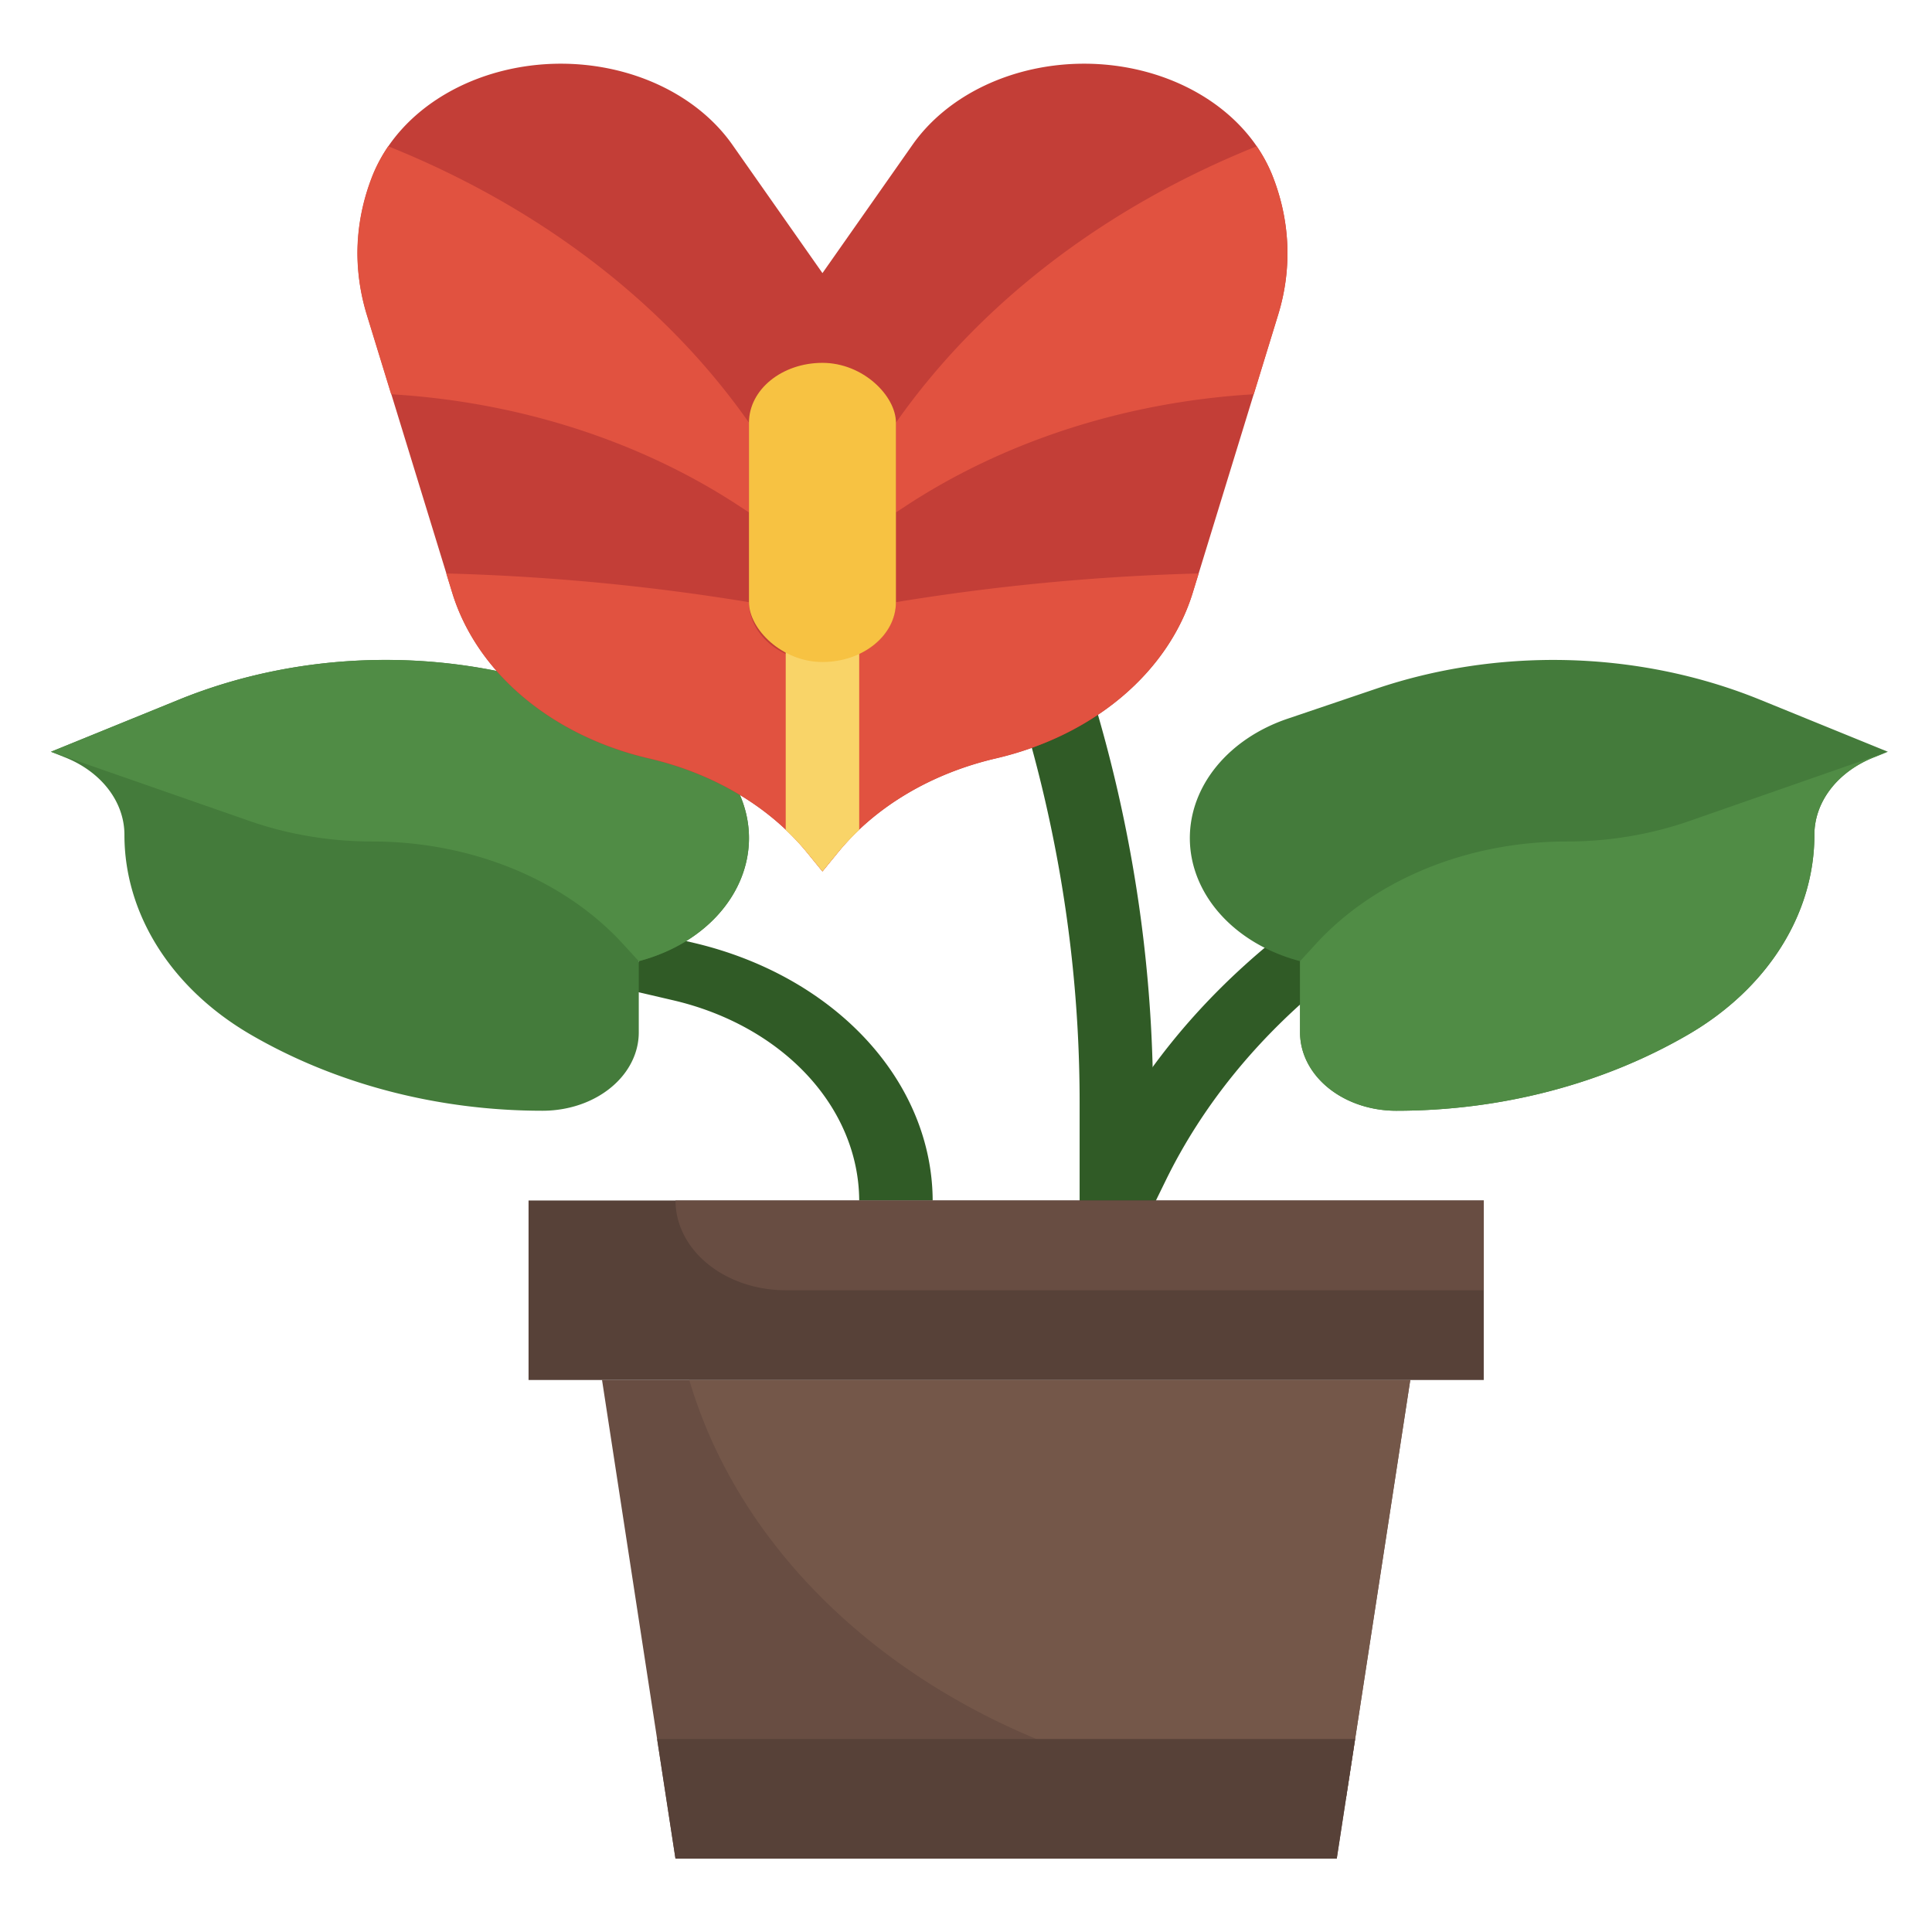 <?xml version="1.0" encoding="UTF-8" standalone="no"?>
<svg
   xmlns:dc="http://purl.org/dc/elements/1.1/"
   xmlns:cc="http://creativecommons.org/ns#"
   xmlns:rdf="http://www.w3.org/1999/02/22-rdf-syntax-ns#"
   xmlns:svg="http://www.w3.org/2000/svg"
   xmlns="http://www.w3.org/2000/svg"
   xmlns:sodipodi="http://sodipodi.sourceforge.net/DTD/sodipodi-0.dtd"
   xmlns:inkscape="http://www.inkscape.org/namespaces/inkscape"
   width="64"
   height="64"
   fill="none"
   version="1.1"
   id="svg55"
   sodipodi:docname="plant.svg"
   inkscape:version="1.0.2-2 (e86c870879, 2021-01-15)">
  <sodipodi:namedview
     pagecolor="#ffffff"
     bordercolor="#666666"
     borderopacity="1"
     objecttolerance="10"
     gridtolerance="10"
     guidetolerance="10"
     inkscape:pageopacity="0"
     inkscape:pageshadow="2"
     inkscape:window-width="958"
     inkscape:window-height="1008"
     id="namedview57"
     showgrid="false"
     inkscape:zoom="7.0308339"
     inkscape:cx="24.61134"
     inkscape:cy="26.555401"
     inkscape:window-x="2873"
     inkscape:window-y="1080"
     inkscape:window-maximized="0"
     inkscape:current-layer="svg55" />
  <style
     id="style2">.B{fill-rule:evenodd}.C{fill:#633001}.D{fill:#fedc90}.E{fill:#d1884f}</style>
  <defs
     id="defs53">
    <linearGradient
       id="A"
       x1="25.691"
       x2="25.691"
       y1="9.655"
       y2="40.261"
       gradientUnits="userSpaceOnUse">
      <stop
         stop-color="#9f4a08"
         id="stop46" />
      <stop
         offset=".37"
         stop-color="#7d3900"
         id="stop48" />
      <stop
         offset="1"
         stop-color="#8d4104"
         id="stop50" />
    </linearGradient>
  </defs>
  <g
     id="Layer_9"
     data-name="Layer 9"
     transform="matrix(1.217,0,0,0.991,-6.831,0.128)">
    <path
       d="m 31,40 h -2 a 6.984,6.984 0 0 0 -5.044,-6.687 l -1.23,-0.352 0.548,-1.922 1.231,0.351 A 8.991,8.991 0 0 1 31,40 Z"
       fill="#305b26"
       id="path75" />
    <path
       d="m 23,32 v 2.382 A 2.618,2.618 0 0 1 21.553,36.724 2.631,2.631 0 0 1 20.382,37 13.671,13.671 0 0 1 12.434,34.453 8.2,8.2 0 0 1 9,27.78 2.88,2.88 0 0 0 7.408,25.2 L 7,25 10.483,23.258 a 12.6,12.6 0 0 1 5.33,-1.324 12.578,12.578 0 0 1 5.118,0.96 l 2.4,1 a 4.322,4.322 0 0 1 2.669,3.991 4.322,4.322 0 0 1 -2.956,4.1 z"
       fill="#447b3b"
       id="path77" />
    <path
       d="m 23.336,23.893 -2.4,-1 A 12.569,12.569 0 0 0 10.488,23.257 L 7,25 12.4,27.312 A 8.5,8.5 0 0 0 15.746,28 8.507,8.507 0 0 1 22.552,31.4 L 23,32 23.044,31.985 A 4.321,4.321 0 0 0 26,27.885 4.322,4.322 0 0 0 23.336,23.893 Z"
       fill="#508c45"
       id="path79" />
    <path
       d="m 36.929,40.371 -1.858,-0.742 0.425,-1.061 a 21.542,21.542 0 0 1 4.746,-7.224 l 0.405,-0.541 a 9.583,9.583 0 0 1 1.483,-1.568 l 1.287,1.53 A 7.5,7.5 0 0 0 42.248,32 L 41.8,32.6 a 0.951,0.951 0 0 1 -0.093,0.107 19.568,19.568 0 0 0 -4.354,6.6 z"
       fill="#305b26"
       id="path81" />
    <path
       d="m 41,32 v 2.382 A 2.618,2.618 0 0 0 42.447,36.724 2.631,2.631 0 0 0 43.618,37 13.671,13.671 0 0 0 51.566,34.453 8.2,8.2 0 0 0 55,27.78 2.88,2.88 0 0 1 56.592,25.2 L 57,25 53.517,23.258 a 12.6,12.6 0 0 0 -5.33,-1.324 12.578,12.578 0 0 0 -5.118,0.96 l -2.405,1 A 4.322,4.322 0 0 0 38,27.885 a 4.322,4.322 0 0 0 2.956,4.1 z"
       fill="#447b3b"
       id="path83" />
    <path
       d="M 51.605,27.312 A 8.5,8.5 0 0 1 48.254,28 8.507,8.507 0 0 0 41.448,31.4 L 41,32 v 2.382 A 2.617,2.617 0 0 0 43.618,37 13.678,13.678 0 0 0 51.566,34.453 8.2,8.2 0 0 0 55,27.78 2.88,2.88 0 0 1 56.592,25.2 L 57,25 Z"
       fill="#508c45"
       id="path85" />
    <path
       d="m 37,45 h -2 v -8.229 a 54.674,54.674 0 0 0 -3.929,-20.4 l 1.858,-0.744 A 56.694,56.694 0 0 1 37,36.771 Z"
       fill="#305b26"
       id="path87" />
    <path
       d="m 28,29 0.43,-0.645 a 7.7,7.7 0 0 1 4.293,-3.133 7.7,7.7 0 0 0 5.356,-5.538 l 2.328,-9.31 A 8.4,8.4 0 0 0 40.226,5.679 5.38,5.38 0 0 0 35.122,2 5.381,5.381 0 0 0 30.451,4.711 L 28,9 25.549,4.711 A 5.381,5.381 0 0 0 20.878,2 a 5.38,5.38 0 0 0 -5.1,3.679 8.4,8.4 0 0 0 -0.181,4.7 l 2.328,9.31 a 7.7,7.7 0 0 0 5.356,5.538 7.7,7.7 0 0 1 4.293,3.133 z"
       fill="#c33e37"
       id="path89" />
    <g
       fill="#e15240"
       id="g97">
      <path
         d="m 38.24,19.04 -0.16,0.64 a 7.71,7.71 0 0 1 -5.36,5.54 7.7,7.7 0 0 0 -4.29,3.13 L 28,29 27.57,28.35 A 7.7,7.7 0 0 0 23.28,25.22 7.7,7.7 0 0 1 17.92,19.68 L 17.76,19.04 A 49.665,49.665 0 0 1 26,20 a 2.006,2.006 0 0 0 2,2 2.015,2.015 0 0 0 2,-2 49.665,49.665 0 0 1 8.24,-0.96 z"
         id="path91" />
      <path
         d="m 26,14 v 3 l -0.31,-0.25 a 17.067,17.067 0 0 0 -9.43,-3.7 L 15.59,10.37 A 8.763,8.763 0 0 1 15.34,8.33 8.549,8.549 0 0 1 15.77,5.68 5.853,5.853 0 0 1 16.18,4.76 23.04,23.04 0 0 1 26,14 Z"
         id="path93" />
      <path
         d="m 40.41,10.37 -0.67,2.68 a 17.067,17.067 0 0 0 -9.43,3.7 L 30,17 v -3 a 23.04,23.04 0 0 1 9.82,-9.24 5.853,5.853 0 0 1 0.41,0.92 8.5,8.5 0 0 1 0.18,4.69 z"
         id="path95" />
    </g>
    <path
       d="M 29,27.615 V 20 h -2 v 7.615 a 7.651,7.651 0 0 1 0.57,0.74 L 28,29 28.43,28.355 A 7.651,7.651 0 0 1 29,27.615 Z"
       fill="#f9d468"
       id="path99" />
    <rect
       fill="#f7c242"
       height="10"
       rx="2"
       width="4"
       x="26"
       y="12"
       id="rect101" />
    <path
       d="m 44,46 -2.001,16 h -18 L 22,46"
       fill="#684d42"
       id="path103" />
    <path
       d="m 24.375,46 a 18.259,18.259 0 0 0 17.748,14 h 0.126 L 44,46 Z"
       fill="#745749"
       id="path105" />
    <path
       d="m 20,40 h 26 v 6 H 20 Z"
       fill="#574138"
       id="path107" />
    <path
       d="m 23.499,58 0.5,4 h 18 l 0.5,-4 z"
       fill="#574138"
       id="path109" />
    <path
       d="M 27,43 H 46 V 40 H 24 a 3,3 0 0 0 3,3 z"
       fill="#684d42"
       id="path111" />
  </g>
</svg>
